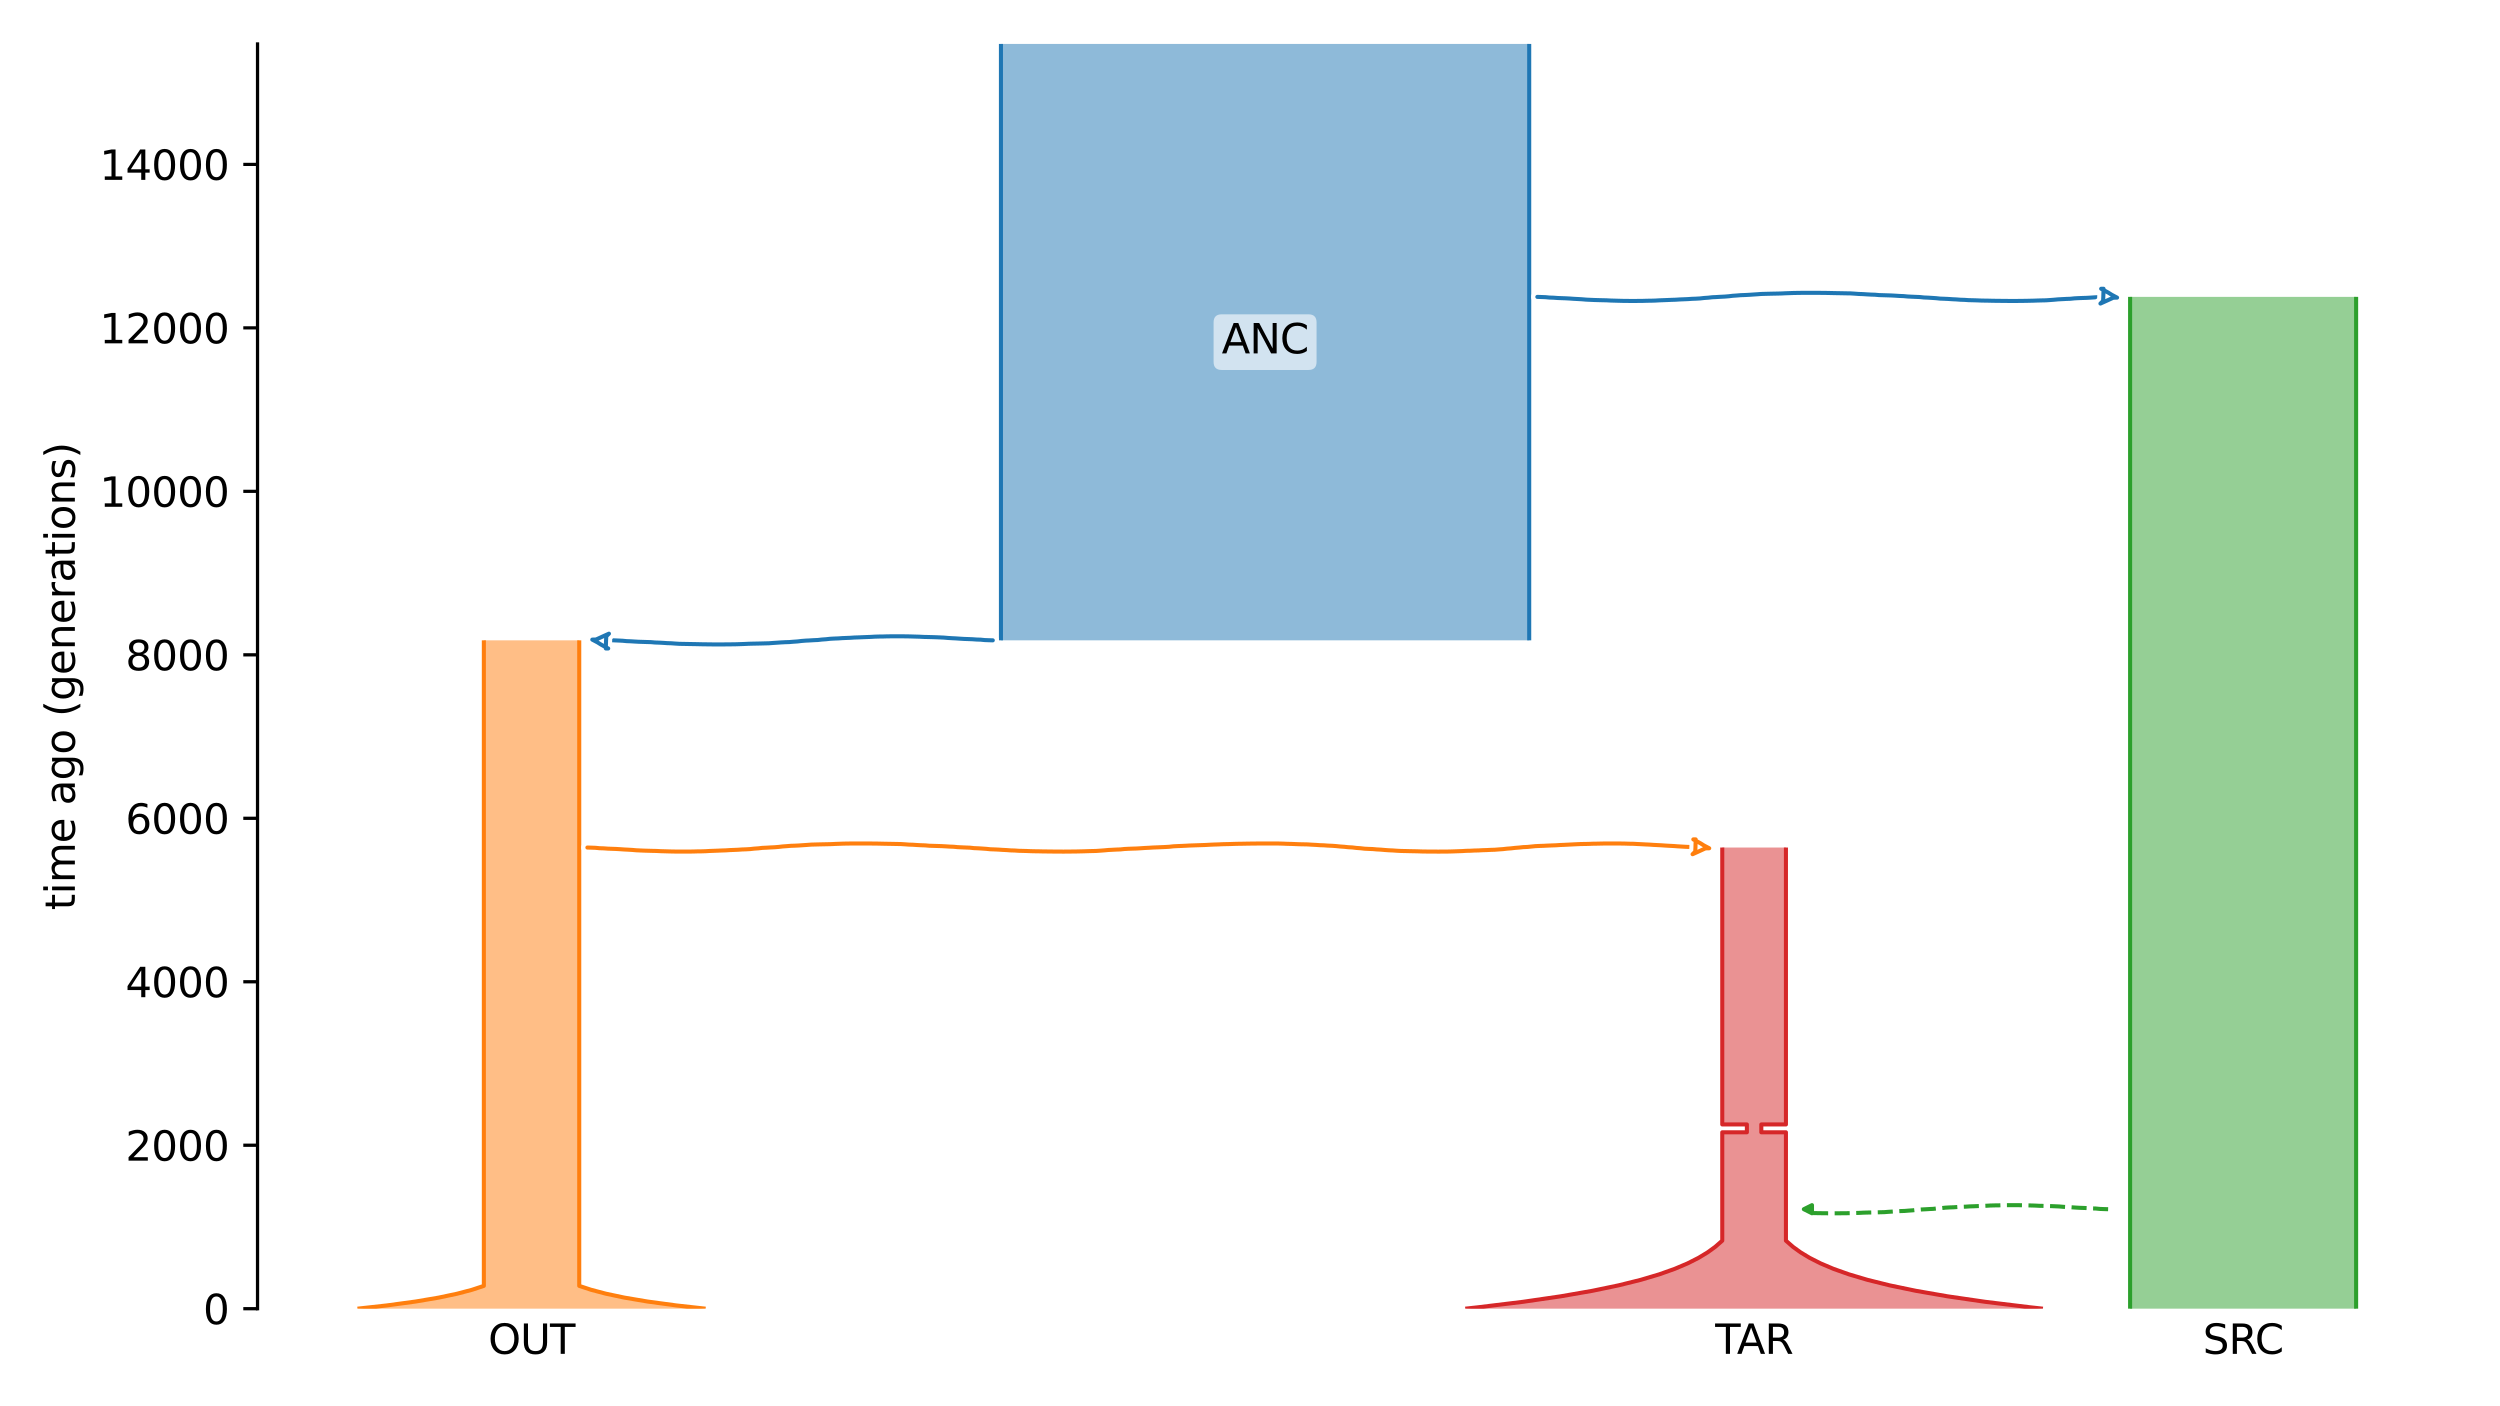 <?xml version="1.0" encoding="utf-8" standalone="no"?>
<!DOCTYPE svg PUBLIC "-//W3C//DTD SVG 1.1//EN"
  "http://www.w3.org/Graphics/SVG/1.1/DTD/svg11.dtd">
<svg xmlns:xlink="http://www.w3.org/1999/xlink" width="614.4pt" height="345.6pt" viewBox="0 0 614.4 345.6" xmlns="http://www.w3.org/2000/svg" version="1.1">
 <defs>
  <style type="text/css">*{stroke-linejoin: round; stroke-linecap: butt}</style>
 </defs>
 <g id="figure_1">
  <g id="patch_1">
   <path d="M 0 345.6 
L 614.4 345.6 
L 614.4 0 
L 0 0 
z
" style="fill: #ffffff"/>
  </g>
  <g id="axes_1">
   <g id="patch_2">
    <path d="M 63.291 321.622 
L 603.6 321.622 
L 603.6 10.8 
L 63.291 10.8 
z
" style="fill: #ffffff"/>
   </g>
   <path d="M 518.092 297.176 
L 517.092 297.145 
L 516.092 297.108 
L 515.092 297.01 
L 514.092 296.977 
L 513.092 296.904 
L 512.092 296.865 
L 511.092 296.83 
L 510.092 296.772 
L 509.092 296.702 
L 508.092 296.65 
L 507.092 296.591 
L 506.092 296.502 
L 505.092 296.456 
L 504.092 296.414 
L 503.092 296.383 
L 502.092 296.357 
L 501.092 296.336 
L 500.092 296.282 
L 499.092 296.254 
L 498.092 296.224 
L 497.092 296.199 
L 496.092 296.187 
L 495.092 296.177 
L 494.092 296.178 
L 493.092 296.187 
L 492.092 296.199 
L 491.092 296.23 
L 490.092 296.241 
L 489.092 296.271 
L 488.092 296.331 
L 487.092 296.368 
L 486.092 296.407 
L 485.092 296.45 
L 484.092 296.482 
L 483.092 296.55 
L 482.092 296.589 
L 481.092 296.631 
L 480.092 296.702 
L 479.092 296.738 
L 478.092 296.797 
L 477.092 296.908 
L 476.092 296.978 
L 475.092 297.091 
L 474.092 297.137 
L 473.092 297.198 
L 472.092 297.247 
L 471.092 297.328 
L 470.092 297.446 
L 469.092 297.517 
L 468.092 297.6 
L 467.092 297.633 
L 466.092 297.684 
L 465.092 297.753 
L 464.092 297.819 
L 463.092 297.896 
L 462.092 297.923 
L 461.092 297.949 
L 460.092 297.972 
L 459.092 297.992 
L 458.092 298.018 
L 457.092 298.068 
L 456.092 298.103 
L 455.092 298.139 
L 454.092 298.154 
L 453.092 298.17 
L 452.092 298.173 
L 451.092 298.176 
L 450.092 298.175 
L 449.092 298.173 
L 448.092 298.16 
L 447.092 298.152 
L 446.092 298.13 
L 444.313 298.107 
" clip-path="url(#pf1652feb60)" style="fill: none; stroke-dasharray: 3.7,1.6; stroke-dashoffset: 0; stroke: #2ca02c"/>
   <g id="patch_3">
    <path d="M 245.99 10.8 
L 245.99 157.37 
M 375.818 10.8 
L 375.818 157.37 
" clip-path="url(#pf1652feb60)" style="fill: none; stroke: #ffffff; stroke-width: 3; stroke-linejoin: miter"/>
    <path d="M 245.99 10.8 
L 245.99 157.37 
M 375.818 10.8 
L 375.818 157.37 
" clip-path="url(#pf1652feb60)" style="fill: none; stroke: #1f77b4; stroke-linejoin: miter"/>
    <g id="PolyCollection_1">
     <path d="M 375.818 10.8 
L 245.99 10.8 
L 245.99 157.37 
L 375.818 157.37 
L 375.818 157.37 
L 375.818 10.8 
z
" clip-path="url(#pf1652feb60)" style="fill: #1f77b4; fill-opacity: 0.5"/>
    </g>
    <g id="patch_4">
     <path d="M 118.91 157.37 
L 118.91 316.018 
L 118.91 316.018 
L 115.991 316.98 
L 112.346 317.942 
L 107.794 318.905 
L 102.109 319.867 
L 95.007 320.829 
L 87.85 321.622 
M 142.353 157.37 
L 142.353 316.018 
L 142.353 316.018 
L 145.272 316.98 
L 148.917 317.942 
L 153.469 318.905 
L 159.154 319.867 
L 166.256 320.829 
L 173.413 321.622 
L 173.413 321.622 
" clip-path="url(#pf1652feb60)" style="fill: none; stroke: #ffffff; stroke-width: 3; stroke-linejoin: miter"/>
     <path d="M 118.91 157.37 
L 118.91 316.018 
L 118.91 316.018 
L 115.991 316.98 
L 112.346 317.942 
L 107.794 318.905 
L 102.109 319.867 
L 95.007 320.829 
L 87.85 321.622 
M 142.353 157.37 
L 142.353 316.018 
L 142.353 316.018 
L 145.272 316.98 
L 148.917 317.942 
L 153.469 318.905 
L 159.154 319.867 
L 166.256 320.829 
L 173.413 321.622 
L 173.413 321.622 
" clip-path="url(#pf1652feb60)" style="fill: none; stroke: #ff7f0e; stroke-linejoin: miter"/>
     <g id="PolyCollection_2">
      <path d="M 142.353 157.37 
L 118.91 157.37 
L 118.91 316.018 
L 118.91 316.018 
L 118.755 316.074 
L 118.599 316.131 
L 118.441 316.187 
L 118.28 316.244 
L 118.118 316.301 
L 117.953 316.357 
L 117.786 316.414 
L 117.617 316.47 
L 117.446 316.527 
L 117.272 316.584 
L 117.096 316.64 
L 116.918 316.697 
L 116.737 316.754 
L 116.555 316.81 
L 116.369 316.867 
L 116.182 316.923 
L 115.991 316.98 
L 115.799 317.037 
L 115.603 317.093 
L 115.406 317.15 
L 115.205 317.206 
L 115.002 317.263 
L 114.796 317.32 
L 114.588 317.376 
L 114.377 317.433 
L 114.163 317.489 
L 113.946 317.546 
L 113.726 317.603 
L 113.504 317.659 
L 113.278 317.716 
L 113.05 317.772 
L 112.819 317.829 
L 112.584 317.886 
L 112.346 317.942 
L 112.106 317.999 
L 111.862 318.056 
L 111.615 318.112 
L 111.365 318.169 
L 111.111 318.225 
L 110.854 318.282 
L 110.594 318.339 
L 110.33 318.395 
L 110.063 318.452 
L 109.792 318.508 
L 109.518 318.565 
L 109.24 318.622 
L 108.958 318.678 
L 108.673 318.735 
L 108.384 318.791 
L 108.091 318.848 
L 107.794 318.905 
L 107.494 318.961 
L 107.189 319.018 
L 106.88 319.074 
L 106.568 319.131 
L 106.251 319.188 
L 105.93 319.244 
L 105.605 319.301 
L 105.276 319.358 
L 104.942 319.414 
L 104.604 319.471 
L 104.261 319.527 
L 103.914 319.584 
L 103.562 319.641 
L 103.206 319.697 
L 102.845 319.754 
L 102.479 319.81 
L 102.109 319.867 
L 101.733 319.924 
L 101.353 319.98 
L 100.967 320.037 
L 100.577 320.093 
L 100.181 320.15 
L 99.78 320.207 
L 99.374 320.263 
L 98.963 320.32 
L 98.546 320.376 
L 98.124 320.433 
L 97.696 320.49 
L 97.262 320.546 
L 96.823 320.603 
L 96.378 320.66 
L 95.927 320.716 
L 95.47 320.773 
L 95.007 320.829 
L 94.539 320.886 
L 94.063 320.943 
L 93.582 320.999 
L 93.094 321.056 
L 92.6 321.112 
L 92.1 321.169 
L 91.592 321.226 
L 91.079 321.282 
L 90.558 321.339 
L 90.03 321.395 
L 89.496 321.452 
L 88.955 321.509 
L 88.406 321.565 
L 87.85 321.622 
L 173.413 321.622 
L 173.413 321.622 
L 172.857 321.565 
L 172.308 321.509 
L 171.767 321.452 
L 171.233 321.395 
L 170.705 321.339 
L 170.184 321.282 
L 169.671 321.226 
L 169.163 321.169 
L 168.663 321.112 
L 168.169 321.056 
L 167.681 320.999 
L 167.2 320.943 
L 166.724 320.886 
L 166.256 320.829 
L 165.793 320.773 
L 165.336 320.716 
L 164.885 320.66 
L 164.44 320.603 
L 164.001 320.546 
L 163.567 320.49 
L 163.139 320.433 
L 162.717 320.376 
L 162.3 320.32 
L 161.889 320.263 
L 161.483 320.207 
L 161.082 320.15 
L 160.686 320.093 
L 160.296 320.037 
L 159.91 319.98 
L 159.53 319.924 
L 159.154 319.867 
L 158.784 319.81 
L 158.418 319.754 
L 158.057 319.697 
L 157.701 319.641 
L 157.349 319.584 
L 157.002 319.527 
L 156.659 319.471 
L 156.321 319.414 
L 155.987 319.358 
L 155.658 319.301 
L 155.333 319.244 
L 155.012 319.188 
L 154.695 319.131 
L 154.383 319.074 
L 154.074 319.018 
L 153.769 318.961 
L 153.469 318.905 
L 153.172 318.848 
L 152.879 318.791 
L 152.59 318.735 
L 152.305 318.678 
L 152.023 318.622 
L 151.745 318.565 
L 151.471 318.508 
L 151.2 318.452 
L 150.933 318.395 
L 150.669 318.339 
L 150.409 318.282 
L 150.152 318.225 
L 149.898 318.169 
L 149.648 318.112 
L 149.401 318.056 
L 149.157 317.999 
L 148.917 317.942 
L 148.679 317.886 
L 148.444 317.829 
L 148.213 317.772 
L 147.985 317.716 
L 147.759 317.659 
L 147.537 317.603 
L 147.317 317.546 
L 147.1 317.489 
L 146.886 317.433 
L 146.675 317.376 
L 146.467 317.32 
L 146.261 317.263 
L 146.058 317.206 
L 145.857 317.15 
L 145.66 317.093 
L 145.464 317.037 
L 145.272 316.98 
L 145.081 316.923 
L 144.894 316.867 
L 144.708 316.81 
L 144.526 316.754 
L 144.345 316.697 
L 144.167 316.64 
L 143.991 316.584 
L 143.817 316.527 
L 143.646 316.47 
L 143.477 316.414 
L 143.31 316.357 
L 143.145 316.301 
L 142.983 316.244 
L 142.822 316.187 
L 142.664 316.131 
L 142.508 316.074 
L 142.353 316.018 
L 142.353 316.018 
L 142.353 157.37 
z
" clip-path="url(#pf1652feb60)" style="fill: #ff7f0e; fill-opacity: 0.5"/>
     </g>
     <g id="patch_5">
      <path d="M 523.495 72.964 
L 523.495 321.622 
M 579.04 72.964 
L 579.04 321.622 
" clip-path="url(#pf1652feb60)" style="fill: none; stroke: #ffffff; stroke-width: 3; stroke-linejoin: miter"/>
      <path d="M 523.495 72.964 
L 523.495 321.622 
M 579.04 72.964 
L 579.04 321.622 
" clip-path="url(#pf1652feb60)" style="fill: none; stroke: #2ca02c; stroke-linejoin: miter"/>
      <g id="PolyCollection_3">
       <path d="M 579.04 72.964 
L 523.495 72.964 
L 523.495 321.622 
L 579.04 321.622 
L 579.04 321.622 
L 579.04 72.964 
z
" clip-path="url(#pf1652feb60)" style="fill: #2ca02c; fill-opacity: 0.5"/>
      </g>
      <g id="patch_6">
       <path d="M 423.262 208.291 
L 423.262 276.346 
L 429.312 276.346 
L 429.312 278.274 
L 423.262 278.274 
L 423.262 304.909 
L 421.525 306.429 
L 419.66 307.779 
L 417.431 309.13 
L 414.768 310.48 
L 411.585 311.831 
L 407.781 313.181 
L 403.235 314.532 
L 397.802 315.882 
L 391.31 317.233 
L 383.551 318.583 
L 374.279 319.934 
L 363.198 321.284 
L 360.105 321.622 
M 438.91 208.291 
L 438.91 276.346 
L 432.861 276.346 
L 432.861 278.274 
L 438.91 278.274 
L 438.91 304.909 
L 440.647 306.429 
L 442.512 307.779 
L 444.741 309.13 
L 447.404 310.48 
L 450.587 311.831 
L 454.391 313.181 
L 458.937 314.532 
L 464.37 315.882 
L 470.863 317.233 
L 478.621 318.583 
L 487.894 319.934 
L 498.975 321.284 
L 502.067 321.622 
L 502.067 321.622 
" clip-path="url(#pf1652feb60)" style="fill: none; stroke: #ffffff; stroke-width: 3; stroke-linejoin: miter"/>
       <path d="M 423.262 208.291 
L 423.262 276.346 
L 429.312 276.346 
L 429.312 278.274 
L 423.262 278.274 
L 423.262 304.909 
L 421.525 306.429 
L 419.66 307.779 
L 417.431 309.13 
L 414.768 310.48 
L 411.585 311.831 
L 407.781 313.181 
L 403.235 314.532 
L 397.802 315.882 
L 391.31 317.233 
L 383.551 318.583 
L 374.279 319.934 
L 363.198 321.284 
L 360.105 321.622 
M 438.91 208.291 
L 438.91 276.346 
L 432.861 276.346 
L 432.861 278.274 
L 438.91 278.274 
L 438.91 304.909 
L 440.647 306.429 
L 442.512 307.779 
L 444.741 309.13 
L 447.404 310.48 
L 450.587 311.831 
L 454.391 313.181 
L 458.937 314.532 
L 464.37 315.882 
L 470.863 317.233 
L 478.621 318.583 
L 487.894 319.934 
L 498.975 321.284 
L 502.067 321.622 
L 502.067 321.622 
" clip-path="url(#pf1652feb60)" style="fill: none; stroke: #d62728; stroke-linejoin: miter"/>
       <g id="PolyCollection_4">
        <path d="M 438.91 208.291 
L 423.262 208.291 
L 423.262 276.346 
L 429.312 276.346 
L 429.312 278.274 
L 423.262 278.274 
L 423.262 304.909 
L 423.262 304.909 
L 423.086 305.078 
L 422.906 305.247 
L 422.721 305.416 
L 422.533 305.585 
L 422.34 305.754 
L 422.143 305.922 
L 421.942 306.091 
L 421.736 306.26 
L 421.525 306.429 
L 421.31 306.598 
L 421.09 306.766 
L 420.864 306.935 
L 420.634 307.104 
L 420.399 307.273 
L 420.158 307.442 
L 419.912 307.61 
L 419.66 307.779 
L 419.403 307.948 
L 419.14 308.117 
L 418.871 308.286 
L 418.595 308.455 
L 418.314 308.623 
L 418.026 308.792 
L 417.732 308.961 
L 417.431 309.13 
L 417.124 309.299 
L 416.809 309.467 
L 416.488 309.636 
L 416.159 309.805 
L 415.823 309.974 
L 415.479 310.143 
L 415.127 310.311 
L 414.768 310.48 
L 414.4 310.649 
L 414.025 310.818 
L 413.64 310.987 
L 413.247 311.156 
L 412.845 311.324 
L 412.435 311.493 
L 412.014 311.662 
L 411.585 311.831 
L 411.146 312 
L 410.696 312.168 
L 410.237 312.337 
L 409.768 312.506 
L 409.287 312.675 
L 408.796 312.844 
L 408.294 313.012 
L 407.781 313.181 
L 407.256 313.35 
L 406.719 313.519 
L 406.17 313.688 
L 405.609 313.857 
L 405.035 314.025 
L 404.448 314.194 
L 403.848 314.363 
L 403.235 314.532 
L 402.608 314.701 
L 401.966 314.869 
L 401.31 315.038 
L 400.639 315.207 
L 399.954 315.376 
L 399.252 315.545 
L 398.535 315.713 
L 397.802 315.882 
L 397.052 316.051 
L 396.286 316.22 
L 395.502 316.389 
L 394.701 316.558 
L 393.881 316.726 
L 393.043 316.895 
L 392.186 317.064 
L 391.31 317.233 
L 390.414 317.402 
L 389.498 317.57 
L 388.561 317.739 
L 387.603 317.908 
L 386.624 318.077 
L 385.622 318.246 
L 384.598 318.414 
L 383.551 318.583 
L 382.48 318.752 
L 381.385 318.921 
L 380.266 319.09 
L 379.121 319.259 
L 377.951 319.427 
L 376.754 319.596 
L 375.53 319.765 
L 374.279 319.934 
L 372.999 320.103 
L 371.691 320.271 
L 370.353 320.44 
L 368.985 320.609 
L 367.586 320.778 
L 366.156 320.947 
L 364.693 321.115 
L 363.198 321.284 
L 361.668 321.453 
L 360.105 321.622 
L 502.067 321.622 
L 502.067 321.622 
L 500.504 321.453 
L 498.975 321.284 
L 497.479 321.115 
L 496.017 320.947 
L 494.586 320.778 
L 493.188 320.609 
L 491.82 320.44 
L 490.482 320.271 
L 489.173 320.103 
L 487.894 319.934 
L 486.642 319.765 
L 485.418 319.596 
L 484.222 319.427 
L 483.051 319.259 
L 481.906 319.09 
L 480.787 318.921 
L 479.692 318.752 
L 478.621 318.583 
L 477.574 318.414 
L 476.55 318.246 
L 475.549 318.077 
L 474.569 317.908 
L 473.611 317.739 
L 472.675 317.57 
L 471.758 317.402 
L 470.863 317.233 
L 469.986 317.064 
L 469.129 316.895 
L 468.291 316.726 
L 467.472 316.558 
L 466.67 316.389 
L 465.886 316.22 
L 465.12 316.051 
L 464.37 315.882 
L 463.637 315.713 
L 462.92 315.545 
L 462.219 315.376 
L 461.533 315.207 
L 460.862 315.038 
L 460.206 314.869 
L 459.565 314.701 
L 458.937 314.532 
L 458.324 314.363 
L 457.724 314.194 
L 457.137 314.025 
L 456.563 313.857 
L 456.002 313.688 
L 455.453 313.519 
L 454.916 313.35 
L 454.391 313.181 
L 453.878 313.012 
L 453.376 312.844 
L 452.885 312.675 
L 452.405 312.506 
L 451.935 312.337 
L 451.476 312.168 
L 451.027 312 
L 450.587 311.831 
L 450.158 311.662 
L 449.738 311.493 
L 449.327 311.324 
L 448.925 311.156 
L 448.532 310.987 
L 448.148 310.818 
L 447.772 310.649 
L 447.404 310.48 
L 447.045 310.311 
L 446.693 310.143 
L 446.35 309.974 
L 446.013 309.805 
L 445.684 309.636 
L 445.363 309.467 
L 445.048 309.299 
L 444.741 309.13 
L 444.44 308.961 
L 444.146 308.792 
L 443.858 308.623 
L 443.577 308.455 
L 443.302 308.286 
L 443.033 308.117 
L 442.769 307.948 
L 442.512 307.779 
L 442.26 307.61 
L 442.014 307.442 
L 441.773 307.273 
L 441.538 307.104 
L 441.308 306.935 
L 441.083 306.766 
L 440.862 306.598 
L 440.647 306.429 
L 440.436 306.26 
L 440.231 306.091 
L 440.029 305.922 
L 439.832 305.754 
L 439.639 305.585 
L 439.451 305.416 
L 439.267 305.247 
L 439.087 305.078 
L 438.91 304.909 
L 438.91 304.909 
L 438.91 278.274 
L 432.861 278.274 
L 432.861 276.346 
L 438.91 276.346 
L 438.91 208.291 
z
" clip-path="url(#pf1652feb60)" style="fill: #d62728; fill-opacity: 0.5"/>
       </g>
       <g id="matplotlib.axis_1">
        <g id="xtick_1">
         <g id="line2d_1"/>
         <g id="text_1">
          <!-- OUT -->
          <g transform="translate(119.982 332.72) scale(0.1 -0.1)">
           <defs>
            <path id="DejaVuSans-4f" d="M 2522 4238 
Q 1834 4238 1429 3725 
Q 1025 3213 1025 2328 
Q 1025 1447 1429 934 
Q 1834 422 2522 422 
Q 3209 422 3611 934 
Q 4013 1447 4013 2328 
Q 4013 3213 3611 3725 
Q 3209 4238 2522 4238 
z
M 2522 4750 
Q 3503 4750 4090 4092 
Q 4678 3434 4678 2328 
Q 4678 1225 4090 567 
Q 3503 -91 2522 -91 
Q 1538 -91 948 565 
Q 359 1222 359 2328 
Q 359 3434 948 4092 
Q 1538 4750 2522 4750 
z
" transform="scale(0.016)"/>
            <path id="DejaVuSans-55" d="M 556 4666 
L 1191 4666 
L 1191 1831 
Q 1191 1081 1462 751 
Q 1734 422 2344 422 
Q 2950 422 3222 751 
Q 3494 1081 3494 1831 
L 3494 4666 
L 4128 4666 
L 4128 1753 
Q 4128 841 3676 375 
Q 3225 -91 2344 -91 
Q 1459 -91 1007 375 
Q 556 841 556 1753 
L 556 4666 
z
" transform="scale(0.016)"/>
            <path id="DejaVuSans-54" d="M -19 4666 
L 3928 4666 
L 3928 4134 
L 2272 4134 
L 2272 0 
L 1638 0 
L 1638 4134 
L -19 4134 
L -19 4666 
z
" transform="scale(0.016)"/>
           </defs>
           <use xlink:href="#DejaVuSans-4f"/>
           <use xlink:href="#DejaVuSans-55" x="78.711"/>
           <use xlink:href="#DejaVuSans-54" x="151.904"/>
          </g>
         </g>
        </g>
        <g id="xtick_2">
         <g id="line2d_2"/>
         <g id="text_2">
          <!-- SRC -->
          <g transform="translate(541.378 332.72) scale(0.1 -0.1)">
           <defs>
            <path id="DejaVuSans-53" d="M 3425 4513 
L 3425 3897 
Q 3066 4069 2747 4153 
Q 2428 4238 2131 4238 
Q 1616 4238 1336 4038 
Q 1056 3838 1056 3469 
Q 1056 3159 1242 3001 
Q 1428 2844 1947 2747 
L 2328 2669 
Q 3034 2534 3370 2195 
Q 3706 1856 3706 1288 
Q 3706 609 3251 259 
Q 2797 -91 1919 -91 
Q 1588 -91 1214 -16 
Q 841 59 441 206 
L 441 856 
Q 825 641 1194 531 
Q 1563 422 1919 422 
Q 2459 422 2753 634 
Q 3047 847 3047 1241 
Q 3047 1584 2836 1778 
Q 2625 1972 2144 2069 
L 1759 2144 
Q 1053 2284 737 2584 
Q 422 2884 422 3419 
Q 422 4038 858 4394 
Q 1294 4750 2059 4750 
Q 2388 4750 2728 4690 
Q 3069 4631 3425 4513 
z
" transform="scale(0.016)"/>
            <path id="DejaVuSans-52" d="M 2841 2188 
Q 3044 2119 3236 1894 
Q 3428 1669 3622 1275 
L 4263 0 
L 3584 0 
L 2988 1197 
Q 2756 1666 2539 1819 
Q 2322 1972 1947 1972 
L 1259 1972 
L 1259 0 
L 628 0 
L 628 4666 
L 2053 4666 
Q 2853 4666 3247 4331 
Q 3641 3997 3641 3322 
Q 3641 2881 3436 2590 
Q 3231 2300 2841 2188 
z
M 1259 4147 
L 1259 2491 
L 2053 2491 
Q 2509 2491 2742 2702 
Q 2975 2913 2975 3322 
Q 2975 3731 2742 3939 
Q 2509 4147 2053 4147 
L 1259 4147 
z
" transform="scale(0.016)"/>
            <path id="DejaVuSans-43" d="M 4122 4306 
L 4122 3641 
Q 3803 3938 3442 4084 
Q 3081 4231 2675 4231 
Q 1875 4231 1450 3742 
Q 1025 3253 1025 2328 
Q 1025 1406 1450 917 
Q 1875 428 2675 428 
Q 3081 428 3442 575 
Q 3803 722 4122 1019 
L 4122 359 
Q 3791 134 3420 21 
Q 3050 -91 2638 -91 
Q 1578 -91 968 557 
Q 359 1206 359 2328 
Q 359 3453 968 4101 
Q 1578 4750 2638 4750 
Q 3056 4750 3426 4639 
Q 3797 4528 4122 4306 
z
" transform="scale(0.016)"/>
           </defs>
           <use xlink:href="#DejaVuSans-53"/>
           <use xlink:href="#DejaVuSans-52" x="63.477"/>
           <use xlink:href="#DejaVuSans-43" x="127.959"/>
          </g>
         </g>
        </g>
        <g id="xtick_3">
         <g id="line2d_3"/>
         <g id="text_3">
          <!-- TAR -->
          <g transform="translate(421.525 332.72) scale(0.1 -0.1)">
           <defs>
            <path id="DejaVuSans-41" d="M 2188 4044 
L 1331 1722 
L 3047 1722 
L 2188 4044 
z
M 1831 4666 
L 2547 4666 
L 4325 0 
L 3669 0 
L 3244 1197 
L 1141 1197 
L 716 0 
L 50 0 
L 1831 4666 
z
" transform="scale(0.016)"/>
           </defs>
           <use xlink:href="#DejaVuSans-54"/>
           <use xlink:href="#DejaVuSans-41" x="53.334"/>
           <use xlink:href="#DejaVuSans-52" x="121.742"/>
          </g>
         </g>
        </g>
       </g>
       <g id="matplotlib.axis_2">
        <g id="ytick_1">
         <g id="line2d_4">
          <defs>
           <path id="m75055c9ce4" d="M 0 0 
L -3.5 0 
" style="stroke: #000000; stroke-width: 0.8"/>
          </defs>
          <g>
           <use xlink:href="#m75055c9ce4" x="63.291" y="321.622" style="stroke: #000000; stroke-width: 0.8"/>
          </g>
         </g>
         <g id="text_4">
          <!-- 0 -->
          <g transform="translate(49.928 325.421) scale(0.1 -0.1)">
           <defs>
            <path id="DejaVuSans-30" d="M 2034 4250 
Q 1547 4250 1301 3770 
Q 1056 3291 1056 2328 
Q 1056 1369 1301 889 
Q 1547 409 2034 409 
Q 2525 409 2770 889 
Q 3016 1369 3016 2328 
Q 3016 3291 2770 3770 
Q 2525 4250 2034 4250 
z
M 2034 4750 
Q 2819 4750 3233 4129 
Q 3647 3509 3647 2328 
Q 3647 1150 3233 529 
Q 2819 -91 2034 -91 
Q 1250 -91 836 529 
Q 422 1150 422 2328 
Q 422 3509 836 4129 
Q 1250 4750 2034 4750 
z
" transform="scale(0.016)"/>
           </defs>
           <use xlink:href="#DejaVuSans-30"/>
          </g>
         </g>
        </g>
        <g id="ytick_2">
         <g id="line2d_5">
          <g>
           <use xlink:href="#m75055c9ce4" x="63.291" y="281.448" style="stroke: #000000; stroke-width: 0.8"/>
          </g>
         </g>
         <g id="text_5">
          <!-- 2000 -->
          <g transform="translate(30.841 285.247) scale(0.1 -0.1)">
           <defs>
            <path id="DejaVuSans-32" d="M 1228 531 
L 3431 531 
L 3431 0 
L 469 0 
L 469 531 
Q 828 903 1448 1529 
Q 2069 2156 2228 2338 
Q 2531 2678 2651 2914 
Q 2772 3150 2772 3378 
Q 2772 3750 2511 3984 
Q 2250 4219 1831 4219 
Q 1534 4219 1204 4116 
Q 875 4013 500 3803 
L 500 4441 
Q 881 4594 1212 4672 
Q 1544 4750 1819 4750 
Q 2544 4750 2975 4387 
Q 3406 4025 3406 3419 
Q 3406 3131 3298 2873 
Q 3191 2616 2906 2266 
Q 2828 2175 2409 1742 
Q 1991 1309 1228 531 
z
" transform="scale(0.016)"/>
           </defs>
           <use xlink:href="#DejaVuSans-32"/>
           <use xlink:href="#DejaVuSans-30" x="63.623"/>
           <use xlink:href="#DejaVuSans-30" x="127.246"/>
           <use xlink:href="#DejaVuSans-30" x="190.869"/>
          </g>
         </g>
        </g>
        <g id="ytick_3">
         <g id="line2d_6">
          <g>
           <use xlink:href="#m75055c9ce4" x="63.291" y="241.274" style="stroke: #000000; stroke-width: 0.8"/>
          </g>
         </g>
         <g id="text_6">
          <!-- 4000 -->
          <g transform="translate(30.841 245.073) scale(0.1 -0.1)">
           <defs>
            <path id="DejaVuSans-34" d="M 2419 4116 
L 825 1625 
L 2419 1625 
L 2419 4116 
z
M 2253 4666 
L 3047 4666 
L 3047 1625 
L 3713 1625 
L 3713 1100 
L 3047 1100 
L 3047 0 
L 2419 0 
L 2419 1100 
L 313 1100 
L 313 1709 
L 2253 4666 
z
" transform="scale(0.016)"/>
           </defs>
           <use xlink:href="#DejaVuSans-34"/>
           <use xlink:href="#DejaVuSans-30" x="63.623"/>
           <use xlink:href="#DejaVuSans-30" x="127.246"/>
           <use xlink:href="#DejaVuSans-30" x="190.869"/>
          </g>
         </g>
        </g>
        <g id="ytick_4">
         <g id="line2d_7">
          <g>
           <use xlink:href="#m75055c9ce4" x="63.291" y="201.1" style="stroke: #000000; stroke-width: 0.8"/>
          </g>
         </g>
         <g id="text_7">
          <!-- 6000 -->
          <g transform="translate(30.841 204.899) scale(0.1 -0.1)">
           <defs>
            <path id="DejaVuSans-36" d="M 2113 2584 
Q 1688 2584 1439 2293 
Q 1191 2003 1191 1497 
Q 1191 994 1439 701 
Q 1688 409 2113 409 
Q 2538 409 2786 701 
Q 3034 994 3034 1497 
Q 3034 2003 2786 2293 
Q 2538 2584 2113 2584 
z
M 3366 4563 
L 3366 3988 
Q 3128 4100 2886 4159 
Q 2644 4219 2406 4219 
Q 1781 4219 1451 3797 
Q 1122 3375 1075 2522 
Q 1259 2794 1537 2939 
Q 1816 3084 2150 3084 
Q 2853 3084 3261 2657 
Q 3669 2231 3669 1497 
Q 3669 778 3244 343 
Q 2819 -91 2113 -91 
Q 1303 -91 875 529 
Q 447 1150 447 2328 
Q 447 3434 972 4092 
Q 1497 4750 2381 4750 
Q 2619 4750 2861 4703 
Q 3103 4656 3366 4563 
z
" transform="scale(0.016)"/>
           </defs>
           <use xlink:href="#DejaVuSans-36"/>
           <use xlink:href="#DejaVuSans-30" x="63.623"/>
           <use xlink:href="#DejaVuSans-30" x="127.246"/>
           <use xlink:href="#DejaVuSans-30" x="190.869"/>
          </g>
         </g>
        </g>
        <g id="ytick_5">
         <g id="line2d_8">
          <g>
           <use xlink:href="#m75055c9ce4" x="63.291" y="160.926" style="stroke: #000000; stroke-width: 0.8"/>
          </g>
         </g>
         <g id="text_8">
          <!-- 8000 -->
          <g transform="translate(30.841 164.725) scale(0.1 -0.1)">
           <defs>
            <path id="DejaVuSans-38" d="M 2034 2216 
Q 1584 2216 1326 1975 
Q 1069 1734 1069 1313 
Q 1069 891 1326 650 
Q 1584 409 2034 409 
Q 2484 409 2743 651 
Q 3003 894 3003 1313 
Q 3003 1734 2745 1975 
Q 2488 2216 2034 2216 
z
M 1403 2484 
Q 997 2584 770 2862 
Q 544 3141 544 3541 
Q 544 4100 942 4425 
Q 1341 4750 2034 4750 
Q 2731 4750 3128 4425 
Q 3525 4100 3525 3541 
Q 3525 3141 3298 2862 
Q 3072 2584 2669 2484 
Q 3125 2378 3379 2068 
Q 3634 1759 3634 1313 
Q 3634 634 3220 271 
Q 2806 -91 2034 -91 
Q 1263 -91 848 271 
Q 434 634 434 1313 
Q 434 1759 690 2068 
Q 947 2378 1403 2484 
z
M 1172 3481 
Q 1172 3119 1398 2916 
Q 1625 2713 2034 2713 
Q 2441 2713 2670 2916 
Q 2900 3119 2900 3481 
Q 2900 3844 2670 4047 
Q 2441 4250 2034 4250 
Q 1625 4250 1398 4047 
Q 1172 3844 1172 3481 
z
" transform="scale(0.016)"/>
           </defs>
           <use xlink:href="#DejaVuSans-38"/>
           <use xlink:href="#DejaVuSans-30" x="63.623"/>
           <use xlink:href="#DejaVuSans-30" x="127.246"/>
           <use xlink:href="#DejaVuSans-30" x="190.869"/>
          </g>
         </g>
        </g>
        <g id="ytick_6">
         <g id="line2d_9">
          <g>
           <use xlink:href="#m75055c9ce4" x="63.291" y="120.751" style="stroke: #000000; stroke-width: 0.8"/>
          </g>
         </g>
         <g id="text_9">
          <!-- 10000 -->
          <g transform="translate(24.478 124.551) scale(0.1 -0.1)">
           <defs>
            <path id="DejaVuSans-31" d="M 794 531 
L 1825 531 
L 1825 4091 
L 703 3866 
L 703 4441 
L 1819 4666 
L 2450 4666 
L 2450 531 
L 3481 531 
L 3481 0 
L 794 0 
L 794 531 
z
" transform="scale(0.016)"/>
           </defs>
           <use xlink:href="#DejaVuSans-31"/>
           <use xlink:href="#DejaVuSans-30" x="63.623"/>
           <use xlink:href="#DejaVuSans-30" x="127.246"/>
           <use xlink:href="#DejaVuSans-30" x="190.869"/>
           <use xlink:href="#DejaVuSans-30" x="254.492"/>
          </g>
         </g>
        </g>
        <g id="ytick_7">
         <g id="line2d_10">
          <g>
           <use xlink:href="#m75055c9ce4" x="63.291" y="80.577" style="stroke: #000000; stroke-width: 0.8"/>
          </g>
         </g>
         <g id="text_10">
          <!-- 12000 -->
          <g transform="translate(24.478 84.377) scale(0.1 -0.1)">
           <use xlink:href="#DejaVuSans-31"/>
           <use xlink:href="#DejaVuSans-32" x="63.623"/>
           <use xlink:href="#DejaVuSans-30" x="127.246"/>
           <use xlink:href="#DejaVuSans-30" x="190.869"/>
           <use xlink:href="#DejaVuSans-30" x="254.492"/>
          </g>
         </g>
        </g>
        <g id="ytick_8">
         <g id="line2d_11">
          <g>
           <use xlink:href="#m75055c9ce4" x="63.291" y="40.403" style="stroke: #000000; stroke-width: 0.8"/>
          </g>
         </g>
         <g id="text_11">
          <!-- 14000 -->
          <g transform="translate(24.478 44.202) scale(0.1 -0.1)">
           <use xlink:href="#DejaVuSans-31"/>
           <use xlink:href="#DejaVuSans-34" x="63.623"/>
           <use xlink:href="#DejaVuSans-30" x="127.246"/>
           <use xlink:href="#DejaVuSans-30" x="190.869"/>
           <use xlink:href="#DejaVuSans-30" x="254.492"/>
          </g>
         </g>
        </g>
        <g id="text_12">
         <!-- time ago (generations) -->
         <g transform="translate(18.398 223.682) rotate(-90) scale(0.1 -0.1)">
          <defs>
           <path id="DejaVuSans-74" d="M 1172 4494 
L 1172 3500 
L 2356 3500 
L 2356 3053 
L 1172 3053 
L 1172 1153 
Q 1172 725 1289 603 
Q 1406 481 1766 481 
L 2356 481 
L 2356 0 
L 1766 0 
Q 1100 0 847 248 
Q 594 497 594 1153 
L 594 3053 
L 172 3053 
L 172 3500 
L 594 3500 
L 594 4494 
L 1172 4494 
z
" transform="scale(0.016)"/>
           <path id="DejaVuSans-69" d="M 603 3500 
L 1178 3500 
L 1178 0 
L 603 0 
L 603 3500 
z
M 603 4863 
L 1178 4863 
L 1178 4134 
L 603 4134 
L 603 4863 
z
" transform="scale(0.016)"/>
           <path id="DejaVuSans-6d" d="M 3328 2828 
Q 3544 3216 3844 3400 
Q 4144 3584 4550 3584 
Q 5097 3584 5394 3201 
Q 5691 2819 5691 2113 
L 5691 0 
L 5113 0 
L 5113 2094 
Q 5113 2597 4934 2840 
Q 4756 3084 4391 3084 
Q 3944 3084 3684 2787 
Q 3425 2491 3425 1978 
L 3425 0 
L 2847 0 
L 2847 2094 
Q 2847 2600 2669 2842 
Q 2491 3084 2119 3084 
Q 1678 3084 1418 2786 
Q 1159 2488 1159 1978 
L 1159 0 
L 581 0 
L 581 3500 
L 1159 3500 
L 1159 2956 
Q 1356 3278 1631 3431 
Q 1906 3584 2284 3584 
Q 2666 3584 2933 3390 
Q 3200 3197 3328 2828 
z
" transform="scale(0.016)"/>
           <path id="DejaVuSans-65" d="M 3597 1894 
L 3597 1613 
L 953 1613 
Q 991 1019 1311 708 
Q 1631 397 2203 397 
Q 2534 397 2845 478 
Q 3156 559 3463 722 
L 3463 178 
Q 3153 47 2828 -22 
Q 2503 -91 2169 -91 
Q 1331 -91 842 396 
Q 353 884 353 1716 
Q 353 2575 817 3079 
Q 1281 3584 2069 3584 
Q 2775 3584 3186 3129 
Q 3597 2675 3597 1894 
z
M 3022 2063 
Q 3016 2534 2758 2815 
Q 2500 3097 2075 3097 
Q 1594 3097 1305 2825 
Q 1016 2553 972 2059 
L 3022 2063 
z
" transform="scale(0.016)"/>
           <path id="DejaVuSans-20" transform="scale(0.016)"/>
           <path id="DejaVuSans-61" d="M 2194 1759 
Q 1497 1759 1228 1600 
Q 959 1441 959 1056 
Q 959 750 1161 570 
Q 1363 391 1709 391 
Q 2188 391 2477 730 
Q 2766 1069 2766 1631 
L 2766 1759 
L 2194 1759 
z
M 3341 1997 
L 3341 0 
L 2766 0 
L 2766 531 
Q 2569 213 2275 61 
Q 1981 -91 1556 -91 
Q 1019 -91 701 211 
Q 384 513 384 1019 
Q 384 1609 779 1909 
Q 1175 2209 1959 2209 
L 2766 2209 
L 2766 2266 
Q 2766 2663 2505 2880 
Q 2244 3097 1772 3097 
Q 1472 3097 1187 3025 
Q 903 2953 641 2809 
L 641 3341 
Q 956 3463 1253 3523 
Q 1550 3584 1831 3584 
Q 2591 3584 2966 3190 
Q 3341 2797 3341 1997 
z
" transform="scale(0.016)"/>
           <path id="DejaVuSans-67" d="M 2906 1791 
Q 2906 2416 2648 2759 
Q 2391 3103 1925 3103 
Q 1463 3103 1205 2759 
Q 947 2416 947 1791 
Q 947 1169 1205 825 
Q 1463 481 1925 481 
Q 2391 481 2648 825 
Q 2906 1169 2906 1791 
z
M 3481 434 
Q 3481 -459 3084 -895 
Q 2688 -1331 1869 -1331 
Q 1566 -1331 1297 -1286 
Q 1028 -1241 775 -1147 
L 775 -588 
Q 1028 -725 1275 -790 
Q 1522 -856 1778 -856 
Q 2344 -856 2625 -561 
Q 2906 -266 2906 331 
L 2906 616 
Q 2728 306 2450 153 
Q 2172 0 1784 0 
Q 1141 0 747 490 
Q 353 981 353 1791 
Q 353 2603 747 3093 
Q 1141 3584 1784 3584 
Q 2172 3584 2450 3431 
Q 2728 3278 2906 2969 
L 2906 3500 
L 3481 3500 
L 3481 434 
z
" transform="scale(0.016)"/>
           <path id="DejaVuSans-6f" d="M 1959 3097 
Q 1497 3097 1228 2736 
Q 959 2375 959 1747 
Q 959 1119 1226 758 
Q 1494 397 1959 397 
Q 2419 397 2687 759 
Q 2956 1122 2956 1747 
Q 2956 2369 2687 2733 
Q 2419 3097 1959 3097 
z
M 1959 3584 
Q 2709 3584 3137 3096 
Q 3566 2609 3566 1747 
Q 3566 888 3137 398 
Q 2709 -91 1959 -91 
Q 1206 -91 779 398 
Q 353 888 353 1747 
Q 353 2609 779 3096 
Q 1206 3584 1959 3584 
z
" transform="scale(0.016)"/>
           <path id="DejaVuSans-28" d="M 1984 4856 
Q 1566 4138 1362 3434 
Q 1159 2731 1159 2009 
Q 1159 1288 1364 580 
Q 1569 -128 1984 -844 
L 1484 -844 
Q 1016 -109 783 600 
Q 550 1309 550 2009 
Q 550 2706 781 3412 
Q 1013 4119 1484 4856 
L 1984 4856 
z
" transform="scale(0.016)"/>
           <path id="DejaVuSans-6e" d="M 3513 2113 
L 3513 0 
L 2938 0 
L 2938 2094 
Q 2938 2591 2744 2837 
Q 2550 3084 2163 3084 
Q 1697 3084 1428 2787 
Q 1159 2491 1159 1978 
L 1159 0 
L 581 0 
L 581 3500 
L 1159 3500 
L 1159 2956 
Q 1366 3272 1645 3428 
Q 1925 3584 2291 3584 
Q 2894 3584 3203 3211 
Q 3513 2838 3513 2113 
z
" transform="scale(0.016)"/>
           <path id="DejaVuSans-72" d="M 2631 2963 
Q 2534 3019 2420 3045 
Q 2306 3072 2169 3072 
Q 1681 3072 1420 2755 
Q 1159 2438 1159 1844 
L 1159 0 
L 581 0 
L 581 3500 
L 1159 3500 
L 1159 2956 
Q 1341 3275 1631 3429 
Q 1922 3584 2338 3584 
Q 2397 3584 2469 3576 
Q 2541 3569 2628 3553 
L 2631 2963 
z
" transform="scale(0.016)"/>
           <path id="DejaVuSans-73" d="M 2834 3397 
L 2834 2853 
Q 2591 2978 2328 3040 
Q 2066 3103 1784 3103 
Q 1356 3103 1142 2972 
Q 928 2841 928 2578 
Q 928 2378 1081 2264 
Q 1234 2150 1697 2047 
L 1894 2003 
Q 2506 1872 2764 1633 
Q 3022 1394 3022 966 
Q 3022 478 2636 193 
Q 2250 -91 1575 -91 
Q 1294 -91 989 -36 
Q 684 19 347 128 
L 347 722 
Q 666 556 975 473 
Q 1284 391 1588 391 
Q 1994 391 2212 530 
Q 2431 669 2431 922 
Q 2431 1156 2273 1281 
Q 2116 1406 1581 1522 
L 1381 1569 
Q 847 1681 609 1914 
Q 372 2147 372 2553 
Q 372 3047 722 3315 
Q 1072 3584 1716 3584 
Q 2034 3584 2315 3537 
Q 2597 3491 2834 3397 
z
" transform="scale(0.016)"/>
           <path id="DejaVuSans-29" d="M 513 4856 
L 1013 4856 
Q 1481 4119 1714 3412 
Q 1947 2706 1947 2009 
Q 1947 1309 1714 600 
Q 1481 -109 1013 -844 
L 513 -844 
Q 928 -128 1133 580 
Q 1338 1288 1338 2009 
Q 1338 2731 1133 3434 
Q 928 4138 513 4856 
z
" transform="scale(0.016)"/>
          </defs>
          <use xlink:href="#DejaVuSans-74"/>
          <use xlink:href="#DejaVuSans-69" x="39.209"/>
          <use xlink:href="#DejaVuSans-6d" x="66.992"/>
          <use xlink:href="#DejaVuSans-65" x="164.404"/>
          <use xlink:href="#DejaVuSans-20" x="225.928"/>
          <use xlink:href="#DejaVuSans-61" x="257.715"/>
          <use xlink:href="#DejaVuSans-67" x="318.994"/>
          <use xlink:href="#DejaVuSans-6f" x="382.471"/>
          <use xlink:href="#DejaVuSans-20" x="443.652"/>
          <use xlink:href="#DejaVuSans-28" x="475.439"/>
          <use xlink:href="#DejaVuSans-67" x="514.453"/>
          <use xlink:href="#DejaVuSans-65" x="577.93"/>
          <use xlink:href="#DejaVuSans-6e" x="639.453"/>
          <use xlink:href="#DejaVuSans-65" x="702.832"/>
          <use xlink:href="#DejaVuSans-72" x="764.355"/>
          <use xlink:href="#DejaVuSans-61" x="805.469"/>
          <use xlink:href="#DejaVuSans-74" x="866.748"/>
          <use xlink:href="#DejaVuSans-69" x="905.957"/>
          <use xlink:href="#DejaVuSans-6f" x="933.74"/>
          <use xlink:href="#DejaVuSans-6e" x="994.922"/>
          <use xlink:href="#DejaVuSans-73" x="1058.301"/>
          <use xlink:href="#DejaVuSans-29" x="1110.4"/>
         </g>
        </g>
       </g>
       <g id="patch_7">
        <path d="M 243.988 157.37 
L 242.988 157.339 
L 241.988 157.302 
L 240.988 157.204 
L 239.988 157.171 
L 238.988 157.098 
L 237.988 157.059 
L 236.988 157.024 
L 235.988 156.966 
L 234.988 156.896 
L 233.988 156.844 
L 232.988 156.785 
L 231.988 156.696 
L 230.988 156.65 
L 229.988 156.608 
L 228.988 156.577 
L 227.988 156.551 
L 226.988 156.53 
L 225.988 156.476 
L 224.988 156.448 
L 223.988 156.418 
L 222.988 156.393 
L 221.988 156.382 
L 220.988 156.372 
L 219.988 156.372 
L 218.988 156.381 
L 217.988 156.393 
L 216.988 156.424 
L 215.988 156.435 
L 214.988 156.465 
L 213.988 156.525 
L 212.988 156.562 
L 211.988 156.601 
L 210.988 156.644 
L 209.988 156.676 
L 208.988 156.744 
L 207.988 156.783 
L 206.988 156.826 
L 205.988 156.896 
L 204.988 156.933 
L 203.988 156.991 
L 202.988 157.102 
L 201.988 157.173 
L 200.988 157.286 
L 199.988 157.331 
L 198.988 157.393 
L 197.988 157.441 
L 196.988 157.522 
L 195.988 157.641 
L 194.988 157.711 
L 193.988 157.794 
L 192.988 157.827 
L 191.988 157.878 
L 190.988 157.947 
L 189.988 158.013 
L 188.988 158.09 
L 187.988 158.117 
L 186.988 158.144 
L 185.988 158.166 
L 184.988 158.186 
L 183.988 158.212 
L 182.988 158.262 
L 181.988 158.297 
L 180.988 158.333 
L 179.988 158.348 
L 178.988 158.364 
L 177.988 158.368 
L 176.988 158.37 
L 175.988 158.369 
L 174.988 158.368 
L 173.988 158.354 
L 172.988 158.346 
L 171.988 158.324 
L 170.988 158.301 
L 169.988 158.284 
L 168.988 158.266 
L 167.988 158.245 
L 166.988 158.229 
L 165.988 158.166 
L 164.988 158.091 
L 163.988 158.058 
L 162.988 157.99 
L 161.988 157.936 
L 160.988 157.903 
L 159.988 157.812 
L 158.988 157.784 
L 157.988 157.752 
L 156.988 157.721 
L 155.988 157.667 
L 154.988 157.602 
L 153.988 157.564 
L 152.988 157.468 
L 151.988 157.419 
L 150.988 157.375 
L 149.988 157.334 
L 148.988 157.226 
L 147.988 157.184 
L 146.988 157.122 
L 145.472 157.052 
" clip-path="url(#pf1652feb60)" style="fill: none; stroke: #ffffff; stroke-width: 3; stroke-linecap: round"/>
        <path d="M 243.988 157.37 
L 242.988 157.339 
L 241.988 157.302 
L 240.988 157.204 
L 239.988 157.171 
L 238.988 157.098 
L 237.988 157.059 
L 236.988 157.024 
L 235.988 156.966 
L 234.988 156.896 
L 233.988 156.844 
L 232.988 156.785 
L 231.988 156.696 
L 230.988 156.65 
L 229.988 156.608 
L 228.988 156.577 
L 227.988 156.551 
L 226.988 156.53 
L 225.988 156.476 
L 224.988 156.448 
L 223.988 156.418 
L 222.988 156.393 
L 221.988 156.382 
L 220.988 156.372 
L 219.988 156.372 
L 218.988 156.381 
L 217.988 156.393 
L 216.988 156.424 
L 215.988 156.435 
L 214.988 156.465 
L 213.988 156.525 
L 212.988 156.562 
L 211.988 156.601 
L 210.988 156.644 
L 209.988 156.676 
L 208.988 156.744 
L 207.988 156.783 
L 206.988 156.826 
L 205.988 156.896 
L 204.988 156.933 
L 203.988 156.991 
L 202.988 157.102 
L 201.988 157.173 
L 200.988 157.286 
L 199.988 157.331 
L 198.988 157.393 
L 197.988 157.441 
L 196.988 157.522 
L 195.988 157.641 
L 194.988 157.711 
L 193.988 157.794 
L 192.988 157.827 
L 191.988 157.878 
L 190.988 157.947 
L 189.988 158.013 
L 188.988 158.09 
L 187.988 158.117 
L 186.988 158.144 
L 185.988 158.166 
L 184.988 158.186 
L 183.988 158.212 
L 182.988 158.262 
L 181.988 158.297 
L 180.988 158.333 
L 179.988 158.348 
L 178.988 158.364 
L 177.988 158.368 
L 176.988 158.37 
L 175.988 158.369 
L 174.988 158.368 
L 173.988 158.354 
L 172.988 158.346 
L 171.988 158.324 
L 170.988 158.301 
L 169.988 158.284 
L 168.988 158.266 
L 167.988 158.245 
L 166.988 158.229 
L 165.988 158.166 
L 164.988 158.091 
L 163.988 158.058 
L 162.988 157.99 
L 161.988 157.936 
L 160.988 157.903 
L 159.988 157.812 
L 158.988 157.784 
L 157.988 157.752 
L 156.988 157.721 
L 155.988 157.667 
L 154.988 157.602 
L 153.988 157.564 
L 152.988 157.468 
L 151.988 157.419 
L 150.988 157.375 
L 149.988 157.334 
L 148.988 157.226 
L 147.988 157.184 
L 146.988 157.122 
L 145.472 157.052 
" clip-path="url(#pf1652feb60)" style="fill: none; stroke: #1f77b4; stroke-linecap: round"/>
        <path d="M 149.472 159.37 
L 148.592 158.895 
L 147.714 158.415 
L 146.863 157.88 
L 145.561 157.192 
L 146.488 157.166 
L 147.4 156.754 
L 148.31 156.338 
L 149.653 155.731 
L 148.998 156.37 
L 148.946 157.37 
L 148.887 159.37 
z
" clip-path="url(#pf1652feb60)" style="fill: #ffffff; stroke: #ffffff; stroke-width: 3; stroke-linecap: round"/>
        <path d="M 149.472 159.37 
L 148.592 158.895 
L 147.714 158.415 
L 146.863 157.88 
L 145.561 157.192 
L 146.488 157.166 
L 147.4 156.754 
L 148.31 156.338 
L 149.653 155.731 
L 148.998 156.37 
L 148.946 157.37 
L 148.887 159.37 
z
" clip-path="url(#pf1652feb60)" style="fill: #ffffff; stroke: #1f77b4; stroke-linecap: round"/>
        <g id="patch_8">
         <path d="M 377.815 72.964 
L 378.815 72.996 
L 379.815 73.033 
L 380.815 73.13 
L 381.815 73.163 
L 382.815 73.237 
L 383.815 73.275 
L 384.815 73.311 
L 385.815 73.368 
L 386.815 73.439 
L 387.815 73.491 
L 388.815 73.55 
L 389.815 73.638 
L 390.815 73.684 
L 391.815 73.727 
L 392.815 73.757 
L 393.815 73.783 
L 394.815 73.804 
L 395.815 73.859 
L 396.815 73.887 
L 397.815 73.916 
L 398.815 73.942 
L 399.815 73.953 
L 400.815 73.963 
L 401.815 73.963 
L 402.815 73.953 
L 403.815 73.942 
L 404.815 73.911 
L 405.815 73.899 
L 406.815 73.869 
L 407.815 73.81 
L 408.815 73.772 
L 409.815 73.733 
L 410.815 73.691 
L 411.815 73.658 
L 412.815 73.591 
L 413.815 73.551 
L 414.815 73.509 
L 415.815 73.438 
L 416.815 73.402 
L 417.815 73.343 
L 418.815 73.232 
L 419.815 73.162 
L 420.815 73.049 
L 421.815 73.003 
L 422.815 72.942 
L 423.815 72.893 
L 424.815 72.813 
L 425.815 72.694 
L 426.815 72.624 
L 427.815 72.541 
L 428.815 72.507 
L 429.815 72.456 
L 430.815 72.388 
L 431.815 72.322 
L 432.815 72.245 
L 433.815 72.217 
L 434.815 72.191 
L 435.815 72.168 
L 436.815 72.149 
L 437.815 72.122 
L 438.815 72.072 
L 439.815 72.037 
L 440.815 72.002 
L 441.815 71.986 
L 442.815 71.97 
L 443.815 71.967 
L 444.815 71.965 
L 445.815 71.965 
L 446.815 71.967 
L 447.815 71.98 
L 448.815 71.989 
L 449.815 72.01 
L 450.815 72.033 
L 451.815 72.05 
L 452.815 72.069 
L 453.815 72.089 
L 454.815 72.106 
L 455.815 72.169 
L 456.815 72.244 
L 457.815 72.277 
L 458.815 72.344 
L 459.815 72.398 
L 460.815 72.432 
L 461.815 72.522 
L 462.815 72.551 
L 463.815 72.582 
L 464.815 72.613 
L 465.815 72.668 
L 466.815 72.733 
L 467.815 72.771 
L 468.815 72.867 
L 469.815 72.916 
L 470.815 72.96 
L 471.815 73 
L 472.815 73.108 
L 473.815 73.15 
L 474.815 73.212 
L 475.815 73.282 
L 476.815 73.387 
L 477.815 73.424 
L 478.815 73.47 
L 479.815 73.538 
L 480.815 73.587 
L 481.815 73.664 
L 482.815 73.695 
L 483.815 73.764 
L 484.815 73.788 
L 485.815 73.817 
L 486.815 73.859 
L 487.815 73.88 
L 488.815 73.894 
L 489.815 73.921 
L 490.815 73.93 
L 491.815 73.943 
L 492.815 73.954 
L 493.815 73.96 
L 494.815 73.964 
L 495.815 73.959 
L 496.815 73.945 
L 497.815 73.938 
L 498.815 73.913 
L 499.815 73.89 
L 500.815 73.853 
L 501.815 73.827 
L 502.815 73.805 
L 503.815 73.736 
L 504.815 73.662 
L 505.815 73.568 
L 506.815 73.517 
L 507.815 73.463 
L 508.815 73.428 
L 509.815 73.322 
L 510.815 73.269 
L 511.815 73.232 
L 512.815 73.201 
L 513.815 73.14 
L 514.815 73.073 
L 515.815 73.024 
L 516.815 72.959 
L 517.815 72.92 
L 518.815 72.878 
L 520.381 72.836 
" clip-path="url(#pf1652feb60)" style="fill: none; stroke: #ffffff; stroke-width: 3; stroke-linecap: round"/>
         <path d="M 377.815 72.964 
L 378.815 72.996 
L 379.815 73.033 
L 380.815 73.13 
L 381.815 73.163 
L 382.815 73.237 
L 383.815 73.275 
L 384.815 73.311 
L 385.815 73.368 
L 386.815 73.439 
L 387.815 73.491 
L 388.815 73.55 
L 389.815 73.638 
L 390.815 73.684 
L 391.815 73.727 
L 392.815 73.757 
L 393.815 73.783 
L 394.815 73.804 
L 395.815 73.859 
L 396.815 73.887 
L 397.815 73.916 
L 398.815 73.942 
L 399.815 73.953 
L 400.815 73.963 
L 401.815 73.963 
L 402.815 73.953 
L 403.815 73.942 
L 404.815 73.911 
L 405.815 73.899 
L 406.815 73.869 
L 407.815 73.81 
L 408.815 73.772 
L 409.815 73.733 
L 410.815 73.691 
L 411.815 73.658 
L 412.815 73.591 
L 413.815 73.551 
L 414.815 73.509 
L 415.815 73.438 
L 416.815 73.402 
L 417.815 73.343 
L 418.815 73.232 
L 419.815 73.162 
L 420.815 73.049 
L 421.815 73.003 
L 422.815 72.942 
L 423.815 72.893 
L 424.815 72.813 
L 425.815 72.694 
L 426.815 72.624 
L 427.815 72.541 
L 428.815 72.507 
L 429.815 72.456 
L 430.815 72.388 
L 431.815 72.322 
L 432.815 72.245 
L 433.815 72.217 
L 434.815 72.191 
L 435.815 72.168 
L 436.815 72.149 
L 437.815 72.122 
L 438.815 72.072 
L 439.815 72.037 
L 440.815 72.002 
L 441.815 71.986 
L 442.815 71.97 
L 443.815 71.967 
L 444.815 71.965 
L 445.815 71.965 
L 446.815 71.967 
L 447.815 71.98 
L 448.815 71.989 
L 449.815 72.01 
L 450.815 72.033 
L 451.815 72.05 
L 452.815 72.069 
L 453.815 72.089 
L 454.815 72.106 
L 455.815 72.169 
L 456.815 72.244 
L 457.815 72.277 
L 458.815 72.344 
L 459.815 72.398 
L 460.815 72.432 
L 461.815 72.522 
L 462.815 72.551 
L 463.815 72.582 
L 464.815 72.613 
L 465.815 72.668 
L 466.815 72.733 
L 467.815 72.771 
L 468.815 72.867 
L 469.815 72.916 
L 470.815 72.96 
L 471.815 73 
L 472.815 73.108 
L 473.815 73.15 
L 474.815 73.212 
L 475.815 73.282 
L 476.815 73.387 
L 477.815 73.424 
L 478.815 73.47 
L 479.815 73.538 
L 480.815 73.587 
L 481.815 73.664 
L 482.815 73.695 
L 483.815 73.764 
L 484.815 73.788 
L 485.815 73.817 
L 486.815 73.859 
L 487.815 73.88 
L 488.815 73.894 
L 489.815 73.921 
L 490.815 73.93 
L 491.815 73.943 
L 492.815 73.954 
L 493.815 73.96 
L 494.815 73.964 
L 495.815 73.959 
L 496.815 73.945 
L 497.815 73.938 
L 498.815 73.913 
L 499.815 73.89 
L 500.815 73.853 
L 501.815 73.827 
L 502.815 73.805 
L 503.815 73.736 
L 504.815 73.662 
L 505.815 73.568 
L 506.815 73.517 
L 507.815 73.463 
L 508.815 73.428 
L 509.815 73.322 
L 510.815 73.269 
L 511.815 73.232 
L 512.815 73.201 
L 513.815 73.14 
L 514.815 73.073 
L 515.815 73.024 
L 516.815 72.959 
L 517.815 72.92 
L 518.815 72.878 
L 520.381 72.836 
" clip-path="url(#pf1652feb60)" style="fill: none; stroke: #1f77b4; stroke-linecap: round"/>
         <path d="M 516.381 70.964 
L 517.262 71.44 
L 518.14 71.92 
L 518.99 72.455 
L 520.292 73.142 
L 519.365 73.168 
L 518.453 73.581 
L 517.543 73.996 
L 516.201 74.603 
L 516.856 73.964 
L 516.908 72.964 
L 516.967 70.964 
z
" clip-path="url(#pf1652feb60)" style="fill: #ffffff; stroke: #ffffff; stroke-width: 3; stroke-linecap: round"/>
         <path d="M 516.381 70.964 
L 517.262 71.44 
L 518.14 71.92 
L 518.99 72.455 
L 520.292 73.142 
L 519.365 73.168 
L 518.453 73.581 
L 517.543 73.996 
L 516.201 74.603 
L 516.856 73.964 
L 516.908 72.964 
L 516.967 70.964 
z
" clip-path="url(#pf1652feb60)" style="fill: #ffffff; stroke: #1f77b4; stroke-linecap: round"/>
         <g id="patch_9">
          <path d="M 144.355 208.291 
L 145.355 208.322 
L 146.355 208.359 
L 147.355 208.457 
L 148.355 208.489 
L 149.355 208.563 
L 150.355 208.602 
L 151.355 208.637 
L 152.355 208.695 
L 153.355 208.765 
L 154.355 208.817 
L 155.355 208.876 
L 156.355 208.964 
L 157.355 209.011 
L 158.355 209.053 
L 159.355 209.083 
L 160.355 209.11 
L 161.355 209.131 
L 162.355 209.185 
L 163.355 209.213 
L 164.355 209.243 
L 165.355 209.268 
L 166.355 209.279 
L 167.355 209.289 
L 168.355 209.289 
L 169.355 209.28 
L 170.355 209.268 
L 171.355 209.237 
L 172.355 209.226 
L 173.355 209.196 
L 174.355 209.136 
L 175.355 209.099 
L 176.355 209.06 
L 177.355 209.017 
L 178.355 208.984 
L 179.355 208.917 
L 180.355 208.878 
L 181.355 208.835 
L 182.355 208.765 
L 183.355 208.728 
L 184.355 208.67 
L 185.355 208.559 
L 186.355 208.488 
L 187.355 208.375 
L 188.355 208.33 
L 189.355 208.268 
L 190.355 208.22 
L 191.355 208.139 
L 192.355 208.02 
L 193.355 207.95 
L 194.355 207.867 
L 195.355 207.834 
L 196.355 207.783 
L 197.355 207.714 
L 198.355 207.648 
L 199.355 207.571 
L 200.355 207.544 
L 201.355 207.517 
L 202.355 207.495 
L 203.355 207.475 
L 204.355 207.449 
L 205.355 207.399 
L 206.355 207.364 
L 207.355 207.328 
L 208.355 207.313 
L 209.355 207.297 
L 210.355 207.293 
L 211.355 207.291 
L 212.355 207.291 
L 213.355 207.293 
L 214.355 207.307 
L 215.355 207.315 
L 216.355 207.337 
L 217.355 207.36 
L 218.355 207.377 
L 219.355 207.395 
L 220.355 207.416 
L 221.355 207.432 
L 222.355 207.495 
L 223.355 207.57 
L 224.355 207.603 
L 225.355 207.671 
L 226.355 207.725 
L 227.355 207.758 
L 228.355 207.848 
L 229.355 207.877 
L 230.355 207.909 
L 231.355 207.94 
L 232.355 207.994 
L 233.355 208.059 
L 234.355 208.097 
L 235.355 208.193 
L 236.355 208.242 
L 237.355 208.286 
L 238.355 208.326 
L 239.355 208.435 
L 240.355 208.476 
L 241.355 208.539 
L 242.355 208.609 
L 243.355 208.713 
L 244.355 208.75 
L 245.355 208.796 
L 246.355 208.864 
L 247.355 208.913 
L 248.355 208.991 
L 249.355 209.021 
L 250.355 209.091 
L 251.355 209.115 
L 252.355 209.143 
L 253.355 209.185 
L 254.355 209.207 
L 255.355 209.221 
L 256.355 209.247 
L 257.355 209.257 
L 258.355 209.269 
L 259.355 209.28 
L 260.355 209.286 
L 261.355 209.291 
L 262.355 209.285 
L 263.355 209.272 
L 264.355 209.264 
L 265.355 209.24 
L 266.355 209.216 
L 267.355 209.18 
L 268.355 209.154 
L 269.355 209.132 
L 270.355 209.063 
L 271.355 208.988 
L 272.355 208.894 
L 273.355 208.843 
L 274.355 208.789 
L 275.355 208.754 
L 276.355 208.648 
L 277.355 208.596 
L 278.355 208.559 
L 279.355 208.528 
L 280.355 208.467 
L 281.355 208.399 
L 282.355 208.35 
L 283.355 208.285 
L 284.355 208.247 
L 285.355 208.205 
L 286.355 208.163 
L 287.355 208.103 
L 288.355 207.99 
L 289.355 207.938 
L 290.355 207.899 
L 291.355 207.851 
L 292.355 207.795 
L 293.355 207.762 
L 294.355 207.726 
L 295.355 207.694 
L 296.355 207.659 
L 297.355 207.601 
L 298.355 207.556 
L 299.355 207.526 
L 300.355 207.476 
L 301.355 207.451 
L 302.355 207.43 
L 303.355 207.395 
L 304.355 207.37 
L 305.355 207.356 
L 306.355 207.337 
L 307.355 207.322 
L 308.355 207.309 
L 309.355 207.303 
L 310.355 207.296 
L 311.355 207.291 
L 312.355 207.293 
L 313.355 207.296 
L 314.355 207.307 
L 315.355 207.335 
L 316.355 207.379 
L 317.355 207.4 
L 318.355 207.441 
L 319.355 207.481 
L 320.355 207.5 
L 321.355 207.522 
L 322.355 207.589 
L 323.355 207.639 
L 324.355 207.712 
L 325.355 207.744 
L 326.355 207.82 
L 327.355 207.859 
L 328.355 207.933 
L 329.355 208.037 
L 330.355 208.107 
L 331.355 208.212 
L 332.355 208.267 
L 333.355 208.39 
L 334.355 208.461 
L 335.355 208.577 
L 336.355 208.627 
L 337.355 208.663 
L 338.355 208.754 
L 339.355 208.807 
L 340.355 208.895 
L 341.355 208.965 
L 342.355 209.011 
L 343.355 209.083 
L 344.355 209.133 
L 345.355 209.151 
L 346.355 209.178 
L 347.355 209.197 
L 348.355 209.217 
L 349.355 209.255 
L 350.355 209.271 
L 351.355 209.28 
L 352.355 209.284 
L 353.355 209.291 
L 354.355 209.288 
L 355.355 209.283 
L 356.355 209.266 
L 357.355 209.234 
L 358.355 209.196 
L 359.355 209.161 
L 360.355 209.098 
L 361.355 209.077 
L 362.355 209.026 
L 363.355 209.001 
L 364.355 208.946 
L 365.355 208.914 
L 366.355 208.864 
L 367.355 208.832 
L 368.355 208.751 
L 369.355 208.682 
L 370.355 208.567 
L 371.355 208.491 
L 372.355 208.376 
L 373.355 208.296 
L 374.355 208.188 
L 375.355 208.148 
L 376.355 208.046 
L 377.355 207.946 
L 378.355 207.9 
L 379.355 207.866 
L 380.355 207.814 
L 381.355 207.774 
L 382.355 207.739 
L 383.355 207.671 
L 384.355 207.632 
L 385.355 207.582 
L 386.355 207.532 
L 387.355 207.481 
L 388.355 207.437 
L 389.355 207.415 
L 390.355 207.399 
L 391.355 207.357 
L 392.355 207.342 
L 393.355 207.319 
L 394.355 207.299 
L 395.355 207.293 
L 396.355 207.291 
L 397.355 207.294 
L 398.355 207.305 
L 399.355 207.322 
L 400.355 207.354 
L 401.355 207.368 
L 402.355 207.421 
L 403.355 207.47 
L 404.355 207.525 
L 405.355 207.569 
L 406.355 207.639 
L 407.355 207.689 
L 408.355 207.743 
L 409.355 207.813 
L 410.355 207.87 
L 411.355 207.92 
L 412.355 207.997 
L 413.355 208.056 
L 414.355 208.116 
L 415.355 208.153 
L 416.355 208.219 
L 417.355 208.324 
L 418.355 208.384 
L 420.148 208.48 
" clip-path="url(#pf1652feb60)" style="fill: none; stroke: #ffffff; stroke-width: 3; stroke-linecap: round"/>
          <path d="M 144.355 208.291 
L 145.355 208.322 
L 146.355 208.359 
L 147.355 208.457 
L 148.355 208.489 
L 149.355 208.563 
L 150.355 208.602 
L 151.355 208.637 
L 152.355 208.695 
L 153.355 208.765 
L 154.355 208.817 
L 155.355 208.876 
L 156.355 208.964 
L 157.355 209.011 
L 158.355 209.053 
L 159.355 209.083 
L 160.355 209.11 
L 161.355 209.131 
L 162.355 209.185 
L 163.355 209.213 
L 164.355 209.243 
L 165.355 209.268 
L 166.355 209.279 
L 167.355 209.289 
L 168.355 209.289 
L 169.355 209.28 
L 170.355 209.268 
L 171.355 209.237 
L 172.355 209.226 
L 173.355 209.196 
L 174.355 209.136 
L 175.355 209.099 
L 176.355 209.06 
L 177.355 209.017 
L 178.355 208.984 
L 179.355 208.917 
L 180.355 208.878 
L 181.355 208.835 
L 182.355 208.765 
L 183.355 208.728 
L 184.355 208.67 
L 185.355 208.559 
L 186.355 208.488 
L 187.355 208.375 
L 188.355 208.33 
L 189.355 208.268 
L 190.355 208.22 
L 191.355 208.139 
L 192.355 208.02 
L 193.355 207.95 
L 194.355 207.867 
L 195.355 207.834 
L 196.355 207.783 
L 197.355 207.714 
L 198.355 207.648 
L 199.355 207.571 
L 200.355 207.544 
L 201.355 207.517 
L 202.355 207.495 
L 203.355 207.475 
L 204.355 207.449 
L 205.355 207.399 
L 206.355 207.364 
L 207.355 207.328 
L 208.355 207.313 
L 209.355 207.297 
L 210.355 207.293 
L 211.355 207.291 
L 212.355 207.291 
L 213.355 207.293 
L 214.355 207.307 
L 215.355 207.315 
L 216.355 207.337 
L 217.355 207.36 
L 218.355 207.377 
L 219.355 207.395 
L 220.355 207.416 
L 221.355 207.432 
L 222.355 207.495 
L 223.355 207.57 
L 224.355 207.603 
L 225.355 207.671 
L 226.355 207.725 
L 227.355 207.758 
L 228.355 207.848 
L 229.355 207.877 
L 230.355 207.909 
L 231.355 207.94 
L 232.355 207.994 
L 233.355 208.059 
L 234.355 208.097 
L 235.355 208.193 
L 236.355 208.242 
L 237.355 208.286 
L 238.355 208.326 
L 239.355 208.435 
L 240.355 208.476 
L 241.355 208.539 
L 242.355 208.609 
L 243.355 208.713 
L 244.355 208.75 
L 245.355 208.796 
L 246.355 208.864 
L 247.355 208.913 
L 248.355 208.991 
L 249.355 209.021 
L 250.355 209.091 
L 251.355 209.115 
L 252.355 209.143 
L 253.355 209.185 
L 254.355 209.207 
L 255.355 209.221 
L 256.355 209.247 
L 257.355 209.257 
L 258.355 209.269 
L 259.355 209.28 
L 260.355 209.286 
L 261.355 209.291 
L 262.355 209.285 
L 263.355 209.272 
L 264.355 209.264 
L 265.355 209.24 
L 266.355 209.216 
L 267.355 209.18 
L 268.355 209.154 
L 269.355 209.132 
L 270.355 209.063 
L 271.355 208.988 
L 272.355 208.894 
L 273.355 208.843 
L 274.355 208.789 
L 275.355 208.754 
L 276.355 208.648 
L 277.355 208.596 
L 278.355 208.559 
L 279.355 208.528 
L 280.355 208.467 
L 281.355 208.399 
L 282.355 208.35 
L 283.355 208.285 
L 284.355 208.247 
L 285.355 208.205 
L 286.355 208.163 
L 287.355 208.103 
L 288.355 207.99 
L 289.355 207.938 
L 290.355 207.899 
L 291.355 207.851 
L 292.355 207.795 
L 293.355 207.762 
L 294.355 207.726 
L 295.355 207.694 
L 296.355 207.659 
L 297.355 207.601 
L 298.355 207.556 
L 299.355 207.526 
L 300.355 207.476 
L 301.355 207.451 
L 302.355 207.43 
L 303.355 207.395 
L 304.355 207.37 
L 305.355 207.356 
L 306.355 207.337 
L 307.355 207.322 
L 308.355 207.309 
L 309.355 207.303 
L 310.355 207.296 
L 311.355 207.291 
L 312.355 207.293 
L 313.355 207.296 
L 314.355 207.307 
L 315.355 207.335 
L 316.355 207.379 
L 317.355 207.4 
L 318.355 207.441 
L 319.355 207.481 
L 320.355 207.5 
L 321.355 207.522 
L 322.355 207.589 
L 323.355 207.639 
L 324.355 207.712 
L 325.355 207.744 
L 326.355 207.82 
L 327.355 207.859 
L 328.355 207.933 
L 329.355 208.037 
L 330.355 208.107 
L 331.355 208.212 
L 332.355 208.267 
L 333.355 208.39 
L 334.355 208.461 
L 335.355 208.577 
L 336.355 208.627 
L 337.355 208.663 
L 338.355 208.754 
L 339.355 208.807 
L 340.355 208.895 
L 341.355 208.965 
L 342.355 209.011 
L 343.355 209.083 
L 344.355 209.133 
L 345.355 209.151 
L 346.355 209.178 
L 347.355 209.197 
L 348.355 209.217 
L 349.355 209.255 
L 350.355 209.271 
L 351.355 209.28 
L 352.355 209.284 
L 353.355 209.291 
L 354.355 209.288 
L 355.355 209.283 
L 356.355 209.266 
L 357.355 209.234 
L 358.355 209.196 
L 359.355 209.161 
L 360.355 209.098 
L 361.355 209.077 
L 362.355 209.026 
L 363.355 209.001 
L 364.355 208.946 
L 365.355 208.914 
L 366.355 208.864 
L 367.355 208.832 
L 368.355 208.751 
L 369.355 208.682 
L 370.355 208.567 
L 371.355 208.491 
L 372.355 208.376 
L 373.355 208.296 
L 374.355 208.188 
L 375.355 208.148 
L 376.355 208.046 
L 377.355 207.946 
L 378.355 207.9 
L 379.355 207.866 
L 380.355 207.814 
L 381.355 207.774 
L 382.355 207.739 
L 383.355 207.671 
L 384.355 207.632 
L 385.355 207.582 
L 386.355 207.532 
L 387.355 207.481 
L 388.355 207.437 
L 389.355 207.415 
L 390.355 207.399 
L 391.355 207.357 
L 392.355 207.342 
L 393.355 207.319 
L 394.355 207.299 
L 395.355 207.293 
L 396.355 207.291 
L 397.355 207.294 
L 398.355 207.305 
L 399.355 207.322 
L 400.355 207.354 
L 401.355 207.368 
L 402.355 207.421 
L 403.355 207.47 
L 404.355 207.525 
L 405.355 207.569 
L 406.355 207.639 
L 407.355 207.689 
L 408.355 207.743 
L 409.355 207.813 
L 410.355 207.87 
L 411.355 207.92 
L 412.355 207.997 
L 413.355 208.056 
L 414.355 208.116 
L 415.355 208.153 
L 416.355 208.219 
L 417.355 208.324 
L 418.355 208.384 
L 420.148 208.48 
" clip-path="url(#pf1652feb60)" style="fill: none; stroke: #ff7f0e; stroke-linecap: round"/>
          <path d="M 416.148 206.291 
L 417.028 206.766 
L 417.906 207.246 
L 418.757 207.781 
L 420.059 208.468 
L 419.132 208.494 
L 418.22 208.907 
L 417.31 209.323 
L 415.967 209.93 
L 416.622 209.291 
L 416.674 208.291 
L 416.733 206.291 
z
" clip-path="url(#pf1652feb60)" style="fill: #ffffff; stroke: #ffffff; stroke-width: 3; stroke-linecap: round"/>
          <path d="M 416.148 206.291 
L 417.028 206.766 
L 417.906 207.246 
L 418.757 207.781 
L 420.059 208.468 
L 419.132 208.494 
L 418.22 208.907 
L 417.31 209.323 
L 415.967 209.93 
L 416.622 209.291 
L 416.674 208.291 
L 416.733 206.291 
z
" clip-path="url(#pf1652feb60)" style="fill: #ffffff; stroke: #ff7f0e; stroke-linecap: round"/>
          <path d="M 444.313 297.176 
" clip-path="url(#pf1652feb60)" style="fill: none; stroke-dasharray: 3.7,1.6; stroke-dashoffset: 0; stroke: #2ca02c"/>
          <path d="M 443.313 297.176 
L 445.313 298.176 
L 445.313 296.176 
z
" clip-path="url(#pf1652feb60)" style="fill: #2ca02c; stroke: #2ca02c; stroke-linejoin: miter"/>
          <g id="patch_10">
           <path d="M 63.291 321.622 
L 63.291 10.8 
" style="fill: none; stroke: #000000; stroke-width: 0.8; stroke-linejoin: miter; stroke-linecap: square"/>
          </g>
          <g id="text_13">
           <g id="patch_11">
            <path d="M 300.252 90.924 
L 321.557 90.924 
Q 323.557 90.924 323.557 88.924 
L 323.557 79.246 
Q 323.557 77.246 321.557 77.246 
L 300.252 77.246 
Q 298.252 77.246 298.252 79.246 
L 298.252 88.924 
Q 298.252 90.924 300.252 90.924 
z
" style="fill: #ffffff; opacity: 0.6"/>
           </g>
           <!-- ANC -->
           <g transform="translate(300.252 86.844) scale(0.1 -0.1)">
            <defs>
             <path id="DejaVuSans-4e" d="M 628 4666 
L 1478 4666 
L 3547 763 
L 3547 4666 
L 4159 4666 
L 4159 0 
L 3309 0 
L 1241 3903 
L 1241 0 
L 628 0 
L 628 4666 
z
" transform="scale(0.016)"/>
            </defs>
            <use xlink:href="#DejaVuSans-41"/>
            <use xlink:href="#DejaVuSans-4e" x="68.408"/>
            <use xlink:href="#DejaVuSans-43" x="143.213"/>
           </g>
          </g>
         </g>
        </g>
        <defs>
         <clipPath id="pf1652feb60">
          <rect x="63.291" y="10.8" width="540.309" height="310.822"/>
         </clipPath>
        </defs>
       </g>
      </g>
     </g>
    </g>
   </g>
  </g>
 </g>
</svg>
